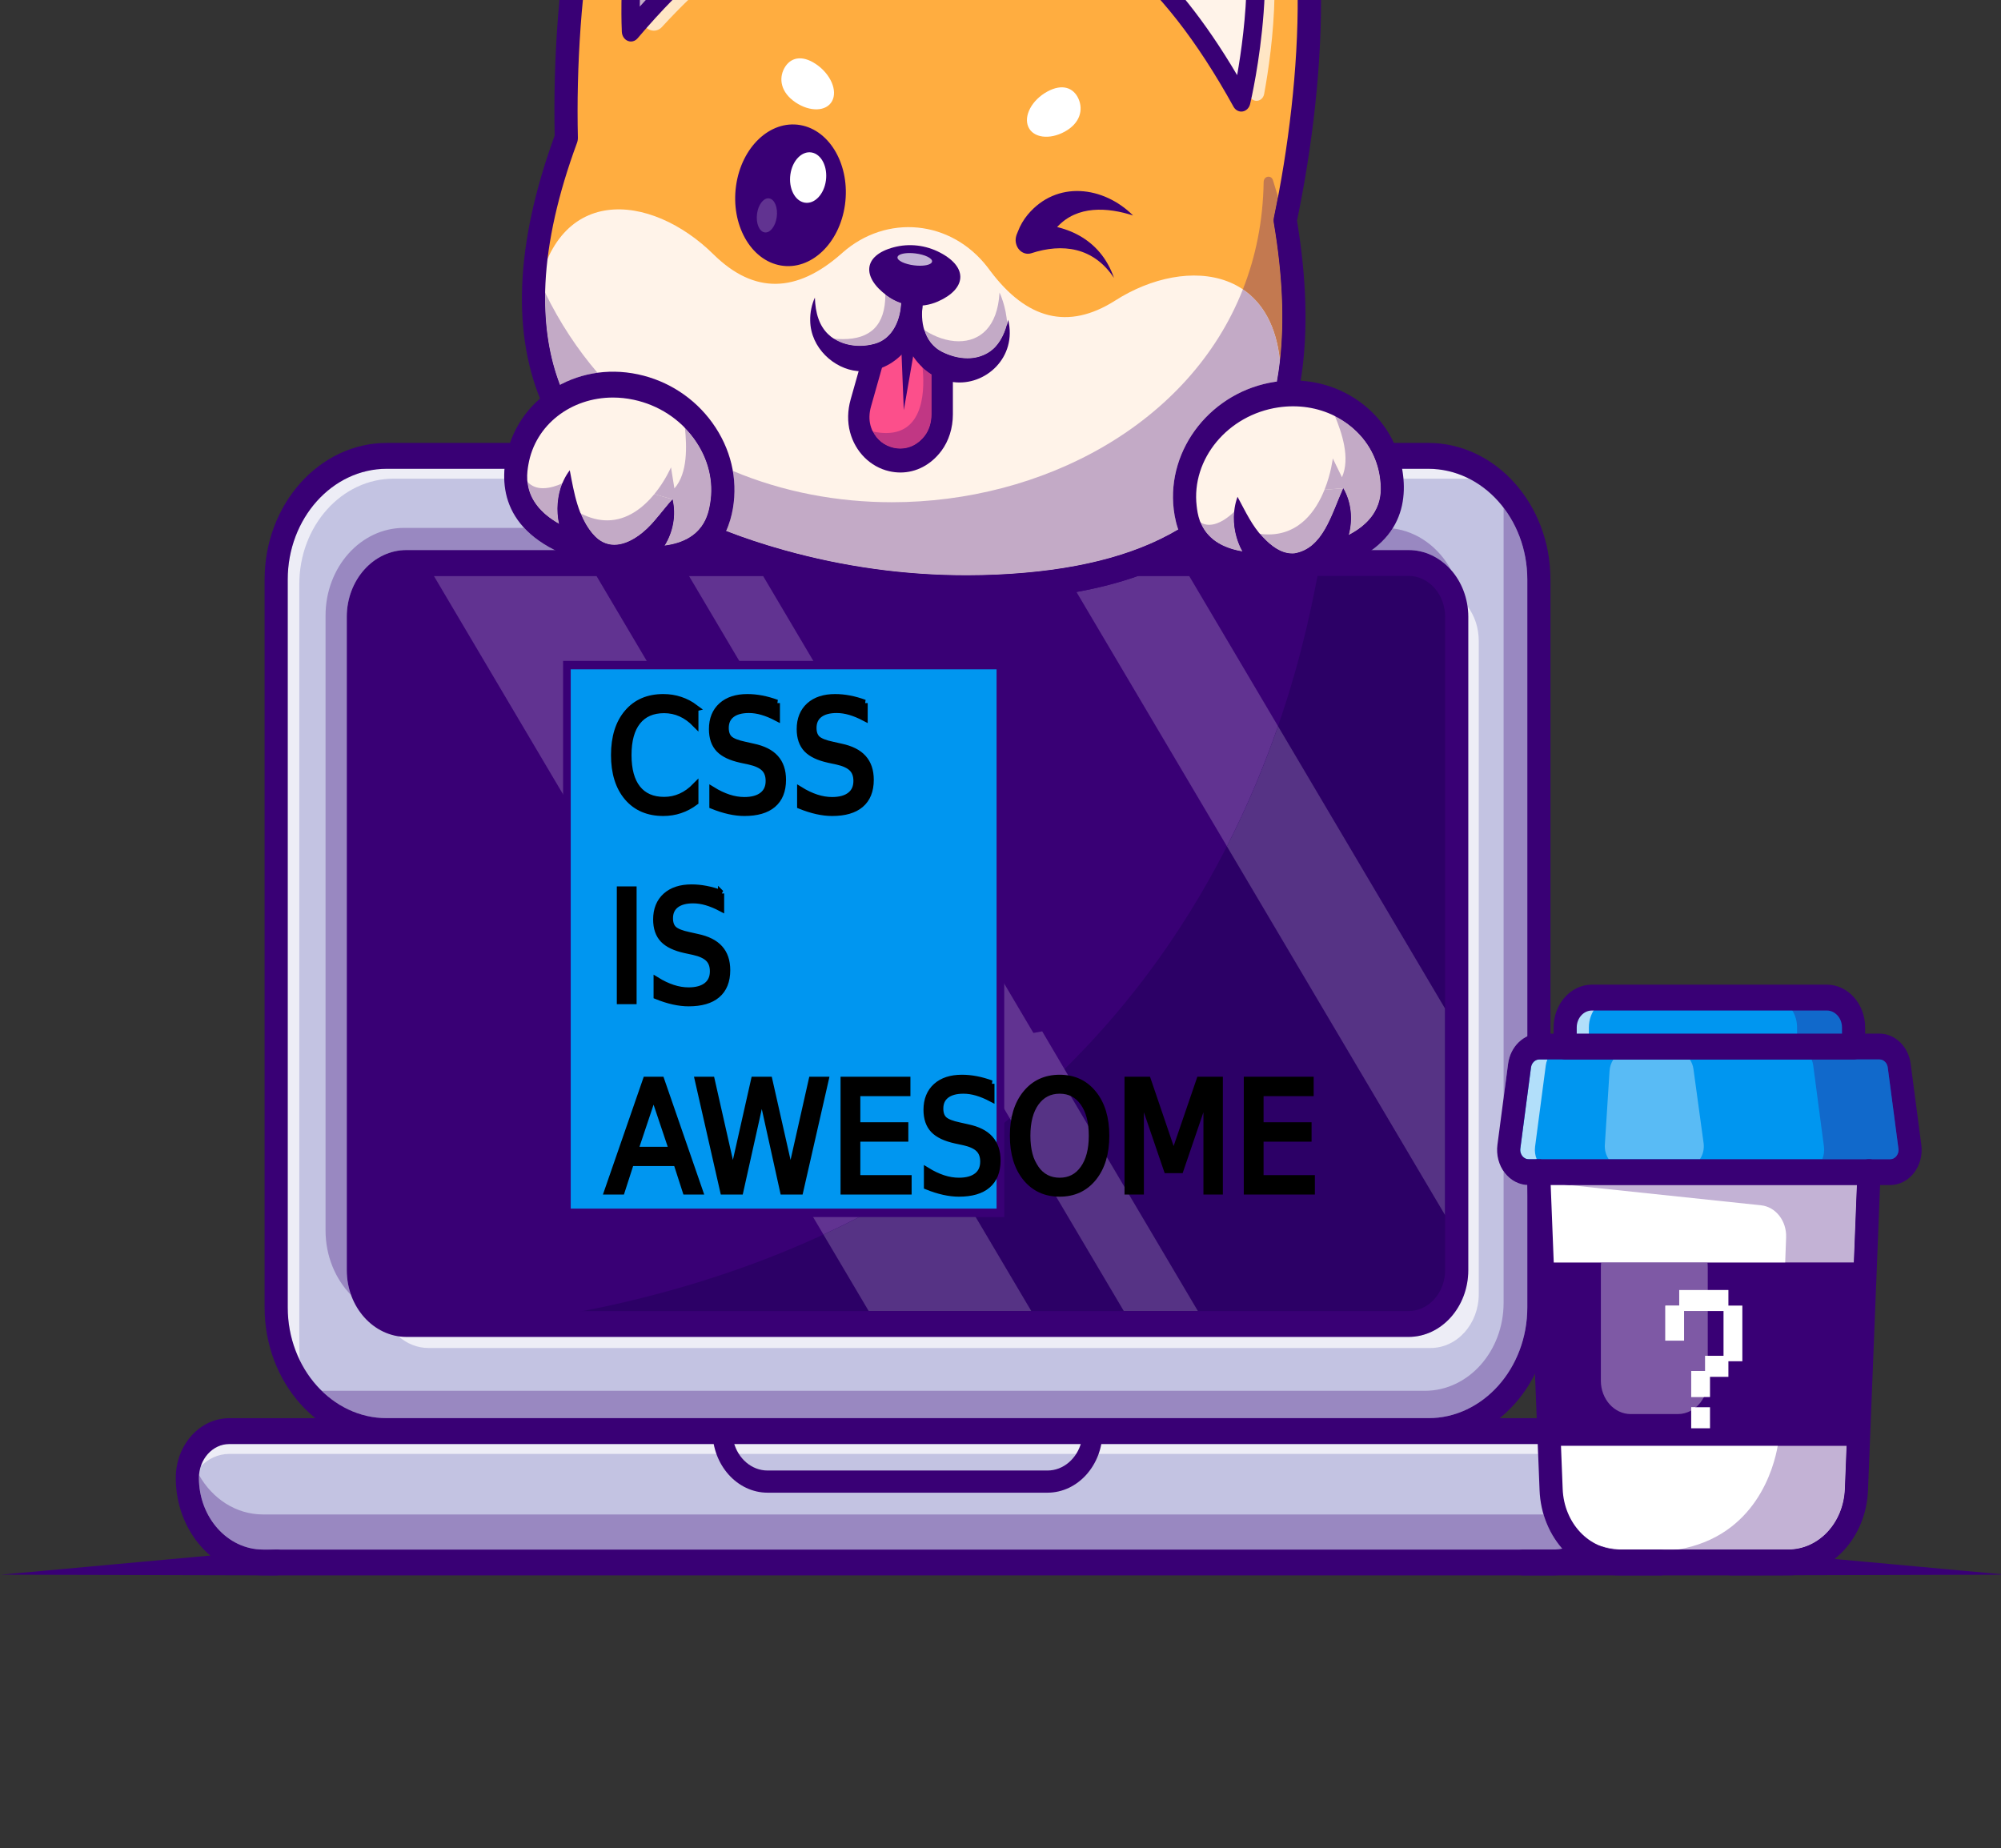 <?xml version="1.0" encoding="UTF-8" standalone="no"?>
<!-- Created with Inkscape (http://www.inkscape.org/) -->

<svg
   width="99.671mm"
   height="92.074mm"
   viewBox="0 0 99.671 92.074"
   version="1.1"
   id="svg5"
   xml:space="preserve"
   xmlns:inkscape="http://www.inkscape.org/namespaces/inkscape"
   xmlns:sodipodi="http://sodipodi.sourceforge.net/DTD/sodipodi-0.dtd"
   xmlns="http://www.w3.org/2000/svg"
   xmlns:svg="http://www.w3.org/2000/svg"><rect x="0" y="0" width="99.671" height="92.074" fill="#333333" stroke="none"/><sodipodi:namedview
     id="namedview7"
     pagecolor="#ffffff"
     bordercolor="#000000"
     borderopacity="0.25"
     inkscape:showpageshadow="2"
     inkscape:pageopacity="0.0"
     inkscape:pagecheckerboard="0"
     inkscape:deskcolor="#d1d1d1"
     inkscape:document-units="mm"
     showgrid="false" /><defs
     id="defs2"><rect
       x="232.669"
       y="371.286"
       width="62.923"
       height="45.159"
       id="rect1678" /></defs><g
     inkscape:label="Layer 1"
     inkscape:groupmode="layer"
     id="layer1"
     transform="translate(-131.507,-56.498)"><g
       id="g4681"
       transform="matrix(0.034,0,0,-0.038,117.782,1538.528)"><path
         d="M 2496.019,37124.753 H 970.397 c -89.543,0 -162.135,72.6 -162.135,162.141 v 954.187 c 0,89.55 72.593,162.141 162.135,162.141 h 1525.622 c 89.55,0 162.141,-72.591 162.141,-162.141 v -954.187 c 0,-89.541 -72.591,-162.141 -162.141,-162.141"
         style="fill:#c3c3e2;fill-opacity:1;fill-rule:nonzero;stroke:none;stroke-width:0.094"
         id="path2649" /><path
         d="M 2496.019,37141.703 H 970.397 c -36.512,0 -69.92,13.547 -95.461,35.888 H 2491.088 c 63.731,0 115.397,51.675 115.397,115.443 v 172.322 c 0.544,-0.703 1.106,-1.397 1.697,-2.072 8.353,-9.684 20.306,-15.422 33.028,-15.937 v -160.453 c 0,-80.053 -65.128,-145.191 -145.191,-145.191 m 110.466,419.878 v 773.616 c 21.647,-25.36 34.725,-58.238 34.725,-94.116 v -598.725 c -14.625,-6.075 -25.716,-19.519 -28.125,-35.906 l -6.6,-44.869"
         style="fill:#9988c1;fill-opacity:1;fill-rule:nonzero;stroke:none;stroke-width:0.094"
         id="path2651" /><path
         d="m 843.096,37217.134 c -11.397,20.719 -17.885,44.494 -17.885,69.76 v 954.187 c 0,80.063 65.133,145.191 145.186,145.191 h 172.397 c -0.384,-4.247 -0.544,-8.569 -0.422,-12.928 H 980.569 c -76.422,0 -138.408,-61.941 -138.408,-138.403 v -1001.616 c 0,-5.475 0.317,-10.884 0.935,-16.191 m 1712.848,1156.191 c -0.759,0 -1.528,0.02 -2.288,0.02 h -93.909 c -0.131,1.331 -0.281,2.653 -0.459,3.965 -0.394,3.019 -0.9,6 -1.5,8.963 h 38.231 c 21.356,0 41.644,-4.631 59.925,-12.947"
         style="fill:#ededf6;fill-opacity:1;fill-rule:nonzero;stroke:none;stroke-width:0.094"
         id="path2653" /><path
         d="m 970.397,38386.272 c -80.053,0 -145.186,-65.128 -145.186,-145.191 v -954.187 c 0,-80.053 65.133,-145.191 145.186,-145.191 h 1525.622 c 80.062,0 145.191,65.138 145.191,145.191 v 954.187 c 0,80.063 -65.128,145.191 -145.191,145.191 H 970.397 m 1525.622,-1278.46 H 970.397 c -98.746,0 -179.083,80.335 -179.083,179.082 v 954.187 c 0,98.747 80.337,179.091 179.083,179.091 h 1525.622 c 98.747,0 179.091,-80.344 179.091,-179.091 v -954.187 c 0,-98.747 -80.344,-179.082 -179.091,-179.082"
         style="fill:#390075;fill-opacity:1;fill-rule:nonzero;stroke:none;stroke-width:0.094"
         id="path2655" /><path
         d="M 2499.516,37233.719 H 1031.513 c -16.603,0 -31.847,5.718 -43.884,15.29 3.788,-0.506 7.65,-0.759 11.578,-0.759 H 2467.219 c 48.244,0 87.497,39.253 87.497,87.506 v 856.472 c 0,4.688 -0.366,9.291 -1.078,13.781 10.256,-12.234 16.434,-28.012 16.434,-45.262 v -856.472 c 0,-38.981 -31.622,-70.556 -70.556,-70.556"
         style="fill:#ededf6;fill-opacity:1;fill-rule:nonzero;stroke:none;stroke-width:0.094"
         id="path2657" /><path
         d="m 2537.775,38192.228 v -856.472 c 0,-38.99 -31.575,-70.565 -70.566,-70.565 H 999.206 c -38.981,0 -70.556,31.575 -70.556,70.565 v 856.472 c 0,38.981 31.575,70.556 70.556,70.556 H 2467.209 c 38.991,0 70.566,-31.575 70.566,-70.556"
         style="fill:#390075;fill-opacity:1;fill-rule:nonzero;stroke:none;stroke-width:0.094"
         id="path2659" /><path
         d="m 2537.775,38192.228 v -856.472 c 0,-38.99 -31.575,-70.565 -70.566,-70.565 h -1324.8 c 1099.284,130.753 1181.606,978.225 1196.138,997.593 h 128.662 c 38.991,0 70.566,-31.575 70.566,-70.556"
         style="fill:#2c0066;fill-opacity:1;fill-rule:nonzero;stroke:none;stroke-width:0.094"
         id="path2661" /><path
         d="m 1610.025,37382.453 -135.366,204.778 h 238.209 l 76.022,-115.003 c -54.066,-32.503 -113.513,-62.728 -178.866,-89.775"
         style="fill:#613391;fill-opacity:1;fill-rule:nonzero;stroke:none;stroke-width:0.094"
         id="path2671" /><path
         d="m 1914.553,37282.141 h -238.209 l -66.319,100.312 c 65.353,27.047 124.8,57.272 178.866,89.775 l 125.662,-190.087"
         style="fill:#563385;fill-opacity:1;fill-rule:nonzero;stroke:none;stroke-width:0.094"
         id="path2673" /><path
         d="m 1706.466,37596.916 h -82.688 c -3.056,3.037 -4.95,7.256 -4.95,11.915 0,4.65 1.837,8.813 4.894,11.86 0.01,0.02 0.019,0.03 0.028,0.04 h 66.975 l 15.741,-23.812 m -255.966,26.859 -411.225,622.059 h 238.209 l 406.837,-615.422 h -218.259 c -6.112,0 -11.634,-2.55 -15.562,-6.637"
         style="fill:#613391;fill-opacity:1;fill-rule:nonzero;stroke:none;stroke-width:0.094"
         id="path2675" /><path
         d="m 1883.034,37534.834 -34.641,52.397 h 100.884 c -20.934,-17.822 -42.966,-35.297 -66.244,-52.397"
         style="fill:#613391;fill-opacity:1;fill-rule:nonzero;stroke:none;stroke-width:0.094"
         id="path2681" /><path
         d="m 2158.622,37282.141 h -108.544 l -167.044,252.693 c 23.278,17.1 45.309,34.575 66.244,52.397 h 7.659 l 201.684,-305.09"
         style="fill:#563385;fill-opacity:1;fill-rule:nonzero;stroke:none;stroke-width:0.094"
         id="path2683" /><path
         d="m 1950.534,37596.916 h -108.544 l -15.741,23.812 h 108.544 l 15.741,-23.812 m -22.144,33.496 h -108.544 l -56.484,85.454 c 13.022,5.118 24.909,13.64 34.237,25.396 2.259,2.85 4.312,5.813 6.141,8.86 2.231,3.712 -0.394,8.4 -4.697,8.765 -7.791,0.675 -15.469,3.572 -22.041,8.775 -17.794,14.119 -20.812,40.004 -6.666,57.835 5.287,6.665 12.216,11.259 19.762,13.631 0.084,0.03 0.169,0.06 0.253,0.09 l 138.037,-208.81 m -253.716,219.6 -261.666,395.822 h 108.544 l 216.506,-327.506 c -3.281,-6.159 -5.016,-13.153 -4.838,-20.325 0.075,-3.075 2.438,-5.634 5.484,-6 1.603,-0.197 3.225,-0.291 4.856,-0.291 3.666,0 7.388,0.497 11.081,1.529 l 19.65,-29.729 c -12.759,7.388 -26.925,10.988 -41.025,10.988 -21.459,0 -42.741,-8.363 -58.594,-24.488"
         style="fill:#613391;fill-opacity:1;fill-rule:nonzero;stroke:none;stroke-width:0.094"
         id="path2685" /><path
         d="m 2201.138,37891.347 -220.425,333.422 c 32.597,5.278 62.728,12.29 90.431,21.065 h 74.634 l 130.2,-196.968 c -18.666,-48.141 -43.003,-101.654 -74.841,-157.519"
         style="fill:#613391;fill-opacity:1;fill-rule:nonzero;stroke:none;stroke-width:0.094"
         id="path2693" /><path
         d="m 2520.825,37407.784 -319.688,483.563 c 31.837,55.865 56.175,109.378 74.841,157.519 l 244.847,-370.379 v -270.703"
         style="fill:#563385;fill-opacity:1;fill-rule:nonzero;stroke:none;stroke-width:0.094"
         id="path2695" /><path
         d="m 918.047,37303.028 c -23.009,21.009 -37.435,51.244 -37.435,84.844 v 805.95 c 0,63.487 51.477,114.965 114.967,114.965 h 175.988 c 10.95,-10.556 25.547,-20.409 44.681,-29.053 H 999.206 c -48.253,0 -87.505,-39.262 -87.505,-87.506 v -856.472 c 0,-11.569 2.254,-22.612 6.346,-32.728 m 1611.694,950.353 c -15.891,16.247 -38.053,26.353 -62.522,26.353 h -53.653 c 13.322,8.644 23.184,18.263 30.337,28.388 36.413,-3.928 67.725,-24.881 85.838,-54.741"
         style="fill:#9988c1;fill-opacity:1;fill-rule:nonzero;stroke:none;stroke-width:0.094"
         id="path2697" /><path
         d="m 999.206,38245.834 c -29.559,0 -53.606,-24.047 -53.606,-53.606 v -856.472 c 0,-29.569 24.047,-53.615 53.606,-53.615 H 2467.219 c 29.559,0 53.606,24.046 53.606,53.615 v 856.472 c 0,29.559 -24.047,53.606 -53.606,53.606 H 999.206 M 2467.219,37248.25 H 999.206 c -48.253,0 -87.505,39.253 -87.505,87.506 v 856.472 c 0,48.244 39.252,87.506 87.505,87.506 H 2467.219 c 48.244,0 87.497,-39.262 87.497,-87.506 v -856.472 c 0,-48.253 -39.253,-87.506 -87.497,-87.506"
         style="fill:#390075;fill-opacity:1;fill-rule:nonzero;stroke:none;stroke-width:0.094"
         id="path2699" /><path
         d="m 1759.041,38337.034 c 0,-14.259 -11.569,-25.828 -25.828,-25.828 -14.269,0 -25.828,11.569 -25.828,25.828 0,14.269 11.559,25.828 25.828,25.828 14.259,0 25.828,-11.559 25.828,-25.828"
         style="fill:#390075;fill-opacity:1;fill-rule:nonzero;stroke:none;stroke-width:0.094"
         id="path2701" /><path
         d="M 2677.472,36952.544 H 788.952 c -61.199,0 -110.812,49.612 -110.812,110.812 0,33.91 27.49,61.397 61.402,61.397 H 2726.878 c 33.909,0 61.406,-27.487 61.406,-61.397 0,-61.2 -49.612,-110.812 -110.812,-110.812"
         style="fill:#c3c3e2;fill-opacity:1;fill-rule:nonzero;stroke:none;stroke-width:0.094"
         id="path2703" /><path
         d="M 2677.472,36969.494 H 788.951 c -51.754,0 -93.862,42.103 -93.862,93.862 0,1.285 0.054,2.56 0.162,3.816 19.605,-31.041 54.228,-51.666 93.688,-51.666 H 2665.003 c 5.644,-17.062 15.094,-32.334 27.337,-44.84 -4.847,-0.769 -9.816,-1.172 -14.869,-1.172"
         style="fill:#9988c1;fill-opacity:1;fill-rule:nonzero;stroke:none;stroke-width:0.094"
         id="path2705" /><path
         d="m 697.738,37078.478 c 6.201,17.091 22.6,29.334 41.805,29.334 H 2656.5 l 0.572,-12.937 H 739.545 c -16.136,0 -30.824,-6.225 -41.807,-16.397"
         style="fill:#ededf6;fill-opacity:1;fill-rule:nonzero;stroke:none;stroke-width:0.094"
         id="path2707" /><path
         d="m 739.543,37107.812 c -24.512,0 -44.453,-19.95 -44.453,-44.456 0,-51.759 42.108,-93.862 93.862,-93.862 H 2677.472 c 51.75,0 93.862,42.103 93.862,93.862 0,24.506 -19.941,44.456 -44.456,44.456 H 739.543 M 2677.472,36935.594 H 788.951 c -70.448,0 -127.759,57.318 -127.759,127.762 0,43.2 35.146,78.347 78.351,78.347 H 2726.878 c 43.2,0 78.347,-35.147 78.347,-78.347 0,-70.444 -57.309,-127.762 -127.753,-127.762"
         style="fill:#390075;fill-opacity:1;fill-rule:nonzero;stroke:none;stroke-width:0.094"
         id="path2709" /><path
         d="m 1478.634,37110.231 c 6.281,-21.431 26.128,-37.134 49.566,-37.134 h 410.016 c 23.438,0 43.284,15.703 49.575,37.134 z m 459.581,-66.187 H 1528.2 c -44.503,0 -80.709,36.206 -80.709,80.709 0,8.025 6.506,14.531 14.531,14.531 h 542.381 c 8.025,0 14.522,-6.506 14.522,-14.531 0,-44.503 -36.206,-80.709 -80.709,-80.709"
         style="fill:#390075;fill-opacity:1;fill-rule:nonzero;stroke:none;stroke-width:0.094"
         id="path2711" /><path
         d="m 808.935,36935.612 -404.228,0.91 402.882,32.962 c 23.285,1.069 24.722,-33.065 1.345,-33.872"
         style="fill:#390075;fill-opacity:1;fill-rule:nonzero;stroke:none;stroke-width:0.094"
         id="path2713" /><path
         d="m 2940.713,36969.484 402.881,-32.962 -404.222,-0.91 c -23.297,0.788 -22.022,34.922 1.341,33.872"
         style="fill:#390075;fill-opacity:1;fill-rule:nonzero;stroke:none;stroke-width:0.094"
         id="path2715" /><path
         d="m 2283.619,38466.578 c -47.147,-157.35 -197.259,-226.959 -418.312,-235.959 -106.772,-4.369 -213.722,6.618 -317.372,32.597 -223.622,56.025 -358.472,160.771 -362.747,337.04 -0.131,5.26 -0.169,10.556 -0.066,15.928 1.116,59.747 16.669,127.388 48.206,203.841 -4.781,185.334 27.253,435.187 140.053,531 16.753,14.194 39.684,18.3 60.169,10.359 97.725,-37.837 210.347,-218.822 210.347,-218.822 105.862,26.485 207.928,15.994 306.197,-31.453 0,0 147.056,154.313 250.434,171.497 21.675,3.61 43.294,-5.072 56.803,-22.378 90.975,-116.747 71.55,-367.894 29.194,-548.381 18.591,-98.419 16.809,-179.485 -2.906,-245.269"
         style="fill:#ffad40;fill-opacity:1;fill-rule:nonzero;stroke:none;stroke-width:0.094"
         id="path2717" /><path
         d="m 1936.528,39085.037 c -5.897,0 -11.841,1.135 -17.503,3.46 -54.328,22.275 -109.8,33.412 -166.416,33.412 -27.366,0 -54.994,-2.597 -82.894,-7.809 -2.831,-0.525 -5.672,-0.778 -8.484,-0.778 -14.897,0 -29.1,7.219 -37.697,19.809 -34.969,51.235 -118.65,164.372 -193.566,193.378 -6.947,2.691 -14.166,3.994 -21.328,3.994 -13.988,0 -27.769,-4.969 -38.841,-14.362 -11.241,-9.544 -21.684,-20.635 -31.359,-33.019 13.481,21.74 28.734,40.369 45.919,54.975 7.969,6.769 17.887,10.312 27.891,10.312 5.128,0 10.275,-0.937 15.197,-2.84 91.303,-35.325 200.963,-210.197 202.069,-211.96 3.141,-5.053 8.634,-7.997 14.4,-7.997 1.359,0 2.737,0.169 4.097,0.507 36.244,9.075 72.188,13.603 107.728,13.603 63.9,0 126.478,-14.653 186.975,-43.875 2.353,-1.135 4.875,-1.688 7.369,-1.688 4.537,0 9,1.819 12.272,5.26 1.434,1.5 144.262,150.422 240.938,166.462 2.297,0.385 4.594,0.563 6.872,0.563 13.012,0 25.528,-6.038 33.788,-16.641 13.866,-17.794 25.012,-39.122 33.788,-63.15 -6.956,14.1 -14.925,27.066 -23.991,38.7 -11.484,14.709 -28.828,23.184 -47.072,23.184 -3.225,0 -6.478,-0.262 -9.731,-0.806 -79.256,-13.172 -184.181,-106.94 -228.834,-149.99 -8.644,-8.335 -20.016,-12.704 -31.584,-12.704"
         style="fill:#ffe6c5;fill-opacity:1;fill-rule:nonzero;stroke:none;stroke-width:0.094"
         id="path2719" /><path
         d="m 2283.619,38466.578 c -47.147,-157.35 -197.259,-226.959 -418.312,-235.959 -106.772,-4.369 -213.722,6.618 -317.372,32.597 -223.622,56.025 -358.472,160.771 -362.747,337.04 1.903,1.463 3.009,2.203 3.009,2.203 24.281,160.463 169.678,145.707 261.122,64.566 59.719,-52.453 121.875,-49.828 186.15,0.525 0.731,0.553 1.416,1.106 2.147,1.706 64.603,51.3 159.234,43.556 213.028,-19.012 1.481,-1.716 2.916,-3.478 4.397,-5.25 52.697,-62.363 113.016,-77.569 182.156,-38.344 106.031,60.853 251.381,45.75 242.541,-116.306 0,0 1.913,-8.897 3.881,-23.766"
         style="fill:#fff3e9;fill-opacity:1;fill-rule:nonzero;stroke:none;stroke-width:0.094"
         id="path2721" /><path
         d="m 1622.672,38868.25 c -8.372,-13.791 -32.438,-14.466 -53.756,-1.519 -21.319,12.947 -24.637,30.769 -16.266,44.55 8.363,13.791 25.256,18.319 46.575,5.372 21.319,-12.947 31.819,-34.622 23.447,-48.403"
         style="fill:#ffffff;fill-opacity:1;fill-rule:nonzero;stroke:none;stroke-width:0.094"
         id="path2723" /><path
         d="m 1361.606,38960.547 c -8.522,0 -16.659,6.384 -17.269,16.059 9.75,9.853 19.566,19.369 29.447,28.538 0.01,0 0.028,0.03 0.037,0.04 0.019,0.02 0.038,0.03 0.047,0.05 3.928,3.638 7.875,7.228 11.822,10.763 v 0 c 48.975,43.781 99.684,78.815 152.616,102.665 -10.5,20.597 -20.625,38.335 -30.253,53.597 0.019,-0.02 0.037,-0.03 0.056,-0.05 v 0 0 c -1.8,2.85 -3.581,5.616 -5.344,8.297 13.406,-17.662 28.097,-40.303 43.744,-69.337 4.631,-8.579 1.303,-19.257 -7.425,-23.597 -57.591,-28.594 -112.566,-70.369 -165.562,-122.072 -3.506,-3.422 -7.753,-4.95 -11.916,-4.95"
         style="fill:#ffe6c5;fill-opacity:1;fill-rule:nonzero;stroke:none;stroke-width:0.094"
         id="path2725" /><path
         d="m 1910.175,38834.528 c 7.106,-14.475 31.022,-17.287 53.409,-6.291 22.387,10.997 27.281,28.454 20.166,42.929 -7.116,14.475 -23.531,20.493 -45.919,9.487 -22.387,-10.997 -34.772,-31.65 -27.656,-46.125"
         style="fill:#ffffff;fill-opacity:1;fill-rule:nonzero;stroke:none;stroke-width:0.094"
         id="path2727" /><path
         d="m 1538.306,39118.656 c -73.987,-33.337 -143.634,-88.537 -210.272,-158.897 0,0 -11.213,205.463 69.291,297.235 6.216,7.087 16.491,9.103 25.059,5.165 21.703,-9.975 64.078,-41.831 115.922,-143.503"
         style="fill:#fff3e9;fill-opacity:1;fill-rule:nonzero;stroke:none;stroke-width:0.094"
         id="path2729" /><path
         d="m 1328.034,38959.759 c 0,0 -11.231,205.453 69.272,297.235 0.647,0.731 1.341,1.406 2.062,2.034 -0.722,-0.628 -1.406,-1.303 -2.044,-2.034 -80.503,-91.772 -69.291,-297.235 -69.291,-297.235 v 0 0 m 174.731,220.744 c -0.056,0.08 -0.122,0.15 -0.178,0.225 -35.372,53.7 -63.741,73.866 -80.203,81.431 -2.906,1.341 -6.009,1.988 -9.084,1.988 -1.294,0 -2.578,-0.113 -3.844,-0.347 1.275,0.234 2.569,0.347 3.872,0.347 3.056,0 6.15,-0.638 9.047,-1.969 16.472,-7.584 44.925,-27.797 80.391,-81.675"
         style="fill:#c37950;fill-opacity:1;fill-rule:nonzero;stroke:none;stroke-width:0.094"
         id="path2731" /><path
         d="m 1373.784,39005.144 c 0.01,0 0.028,0.03 0.037,0.04 -0.01,0 -0.028,-0.03 -0.037,-0.04 m 0.084,0.08 c 3.938,3.647 7.875,7.238 11.822,10.763 v 0 c -3.947,-3.535 -7.894,-7.125 -11.822,-10.763 m 134.241,166.978 c -0.019,0.02 -0.038,0.03 -0.056,0.05 -1.837,2.916 -3.656,5.738 -5.466,8.475 0.056,-0.08 0.122,-0.15 0.178,-0.225 1.762,-2.681 3.544,-5.447 5.344,-8.297"
         style="fill:#c3a1ad;fill-opacity:1;fill-rule:nonzero;stroke:none;stroke-width:0.094"
         id="path2733" /><path
         d="m 1328.034,38959.759 c 0,0 -11.213,205.463 69.291,297.235 0.637,0.731 1.322,1.406 2.044,2.034 2.906,2.494 6.403,4.106 10.088,4.772 1.266,0.234 2.55,0.347 3.844,0.347 3.075,0 6.178,-0.647 9.084,-1.988 16.462,-7.565 44.831,-27.731 80.203,-81.431 1.809,-2.737 3.628,-5.559 5.466,-8.475 -29.316,25.978 -51.019,35.869 -64.528,39.544 -1.884,0.506 -3.797,0.759 -5.691,0.759 -7.256,0 -14.25,-3.619 -18.178,-10.012 -31.341,-50.635 -36.675,-124.341 -33.966,-186.553 -3.947,-3.525 -7.884,-7.116 -11.822,-10.763 -0.01,-0.02 -0.028,-0.03 -0.047,-0.05 -0.01,0 -0.028,-0.03 -0.037,-0.04 -15.422,-14.297 -30.656,-29.457 -45.75,-45.385 v 0"
         style="fill:#c3aac6;fill-opacity:1;fill-rule:nonzero;stroke:none;stroke-width:0.094"
         id="path2735" /><path
         d="m 2244.534,38868.625 c -3.572,0 -7.181,1.641 -9.497,5.184 -2.803,4.294 -5.625,8.532 -8.466,12.732 9.244,42.468 28.275,149.296 8.053,234.14 0.01,-0.02 0.019,-0.04 0.028,-0.06 v 0 0 c -3.862,16.191 -9.131,31.528 -16.172,45.497 0.066,0 0.141,0.03 0.206,0.05 1.622,0.375 3.253,0.553 4.875,0.553 7.566,0 14.794,-3.947 18.619,-10.706 46.65,-82.36 25.416,-220.444 13.519,-278.316 -1.191,-5.822 -6.141,-9.075 -11.166,-9.075"
         style="fill:#ffe6c5;fill-opacity:1;fill-rule:nonzero;stroke:none;stroke-width:0.094"
         id="path2737" /><path
         d="m 2048.616,39066.241 c 65.672,-47.682 122.644,-115.894 173.578,-198.329 0,0 52.753,198.9 -7.416,305.119 -4.641,8.203 -14.297,12.263 -23.484,10.153 -23.278,-5.353 -71.241,-27.928 -142.678,-116.943"
         style="fill:#fff3e9;fill-opacity:1;fill-rule:nonzero;stroke:none;stroke-width:0.094"
         id="path2739" /><path
         d="m 2048.616,39066.241 c 71.438,89.025 119.4,111.59 142.688,116.953 1.613,0.375 3.234,0.553 4.847,0.553 2.831,0 5.625,-0.553 8.203,-1.603 -2.578,1.04 -5.362,1.593 -8.194,1.593 -1.613,0 -3.253,-0.178 -4.866,-0.553 -23.278,-5.353 -71.241,-27.928 -142.678,-116.943 m 169.856,99.881 c -1.181,2.344 -2.409,4.65 -3.694,6.909 -0.497,0.881 -1.05,1.706 -1.659,2.494 0.609,-0.788 1.172,-1.622 1.669,-2.494 1.284,-2.269 2.513,-4.565 3.694,-6.909 0,0 -0.01,0 -0.01,0"
         style="fill:#c37950;fill-opacity:1;fill-rule:nonzero;stroke:none;stroke-width:0.094"
         id="path2741" /><path
         d="m 2234.653,39120.625 c -0.01,0.02 -0.019,0.04 -0.028,0.06 -3.853,16.144 -9.122,31.481 -16.153,45.441 0,0 0.01,0 0.01,0 7.041,-13.969 12.309,-29.306 16.172,-45.497"
         style="fill:#c3a1ad;fill-opacity:1;fill-rule:nonzero;stroke:none;stroke-width:0.094"
         id="path2743" /><path
         d="m 2099.456,39023.753 c -16.341,15.534 -33.263,29.738 -50.841,42.488 v 0 0 c 71.438,89.015 119.4,111.59 142.678,116.943 1.613,0.375 3.253,0.553 4.866,0.553 2.831,0 5.616,-0.553 8.194,-1.593 3.403,-1.397 6.45,-3.647 8.766,-6.619 0.609,-0.788 1.163,-1.613 1.659,-2.494 1.284,-2.259 2.513,-4.565 3.694,-6.909 7.031,-13.96 12.3,-29.297 16.153,-45.441 -1.641,2.26 -3.281,4.472 -5.025,6.61 -4.088,5.128 -10.266,7.893 -16.594,7.893 -2.766,0 -5.569,-0.525 -8.231,-1.622 -19.847,-8.053 -57.159,-32.962 -105.319,-109.809"
         style="fill:#c3aac6;fill-opacity:1;fill-rule:nonzero;stroke:none;stroke-width:0.094"
         id="path2745" /><path
         d="m 1413.291,39250.769 c -2.25,0 -4.425,-0.91 -5.906,-2.597 -57.553,-65.616 -65.831,-195.91 -66.422,-255.994 60.272,59.944 119.156,103.575 179.025,132.675 -47.419,89.147 -84.741,116.663 -103.191,125.147 -1.125,0.516 -2.325,0.769 -3.506,0.769 z m -85.256,-304.397 c -1.547,0 -3.103,0.272 -4.612,0.825 -5.016,1.837 -8.456,6.487 -8.747,11.831 -0.469,8.606 -10.556,212.006 72.581,306.788 10.031,11.418 26.766,14.915 40.725,8.503 27.394,-12.591 70.838,-48.76 122.241,-149.588 1.669,-3.262 1.922,-7.059 0.703,-10.519 -1.209,-3.45 -3.788,-6.253 -7.125,-7.762 -68.55,-30.881 -135.947,-81.881 -206.044,-155.897 -2.578,-2.719 -6.112,-4.181 -9.722,-4.181"
         style="fill:#390075;fill-opacity:1;fill-rule:nonzero;stroke:none;stroke-width:0.094"
         id="path2747" /><path
         d="m 1412.25,39348.409 c -10.003,0 -19.922,-3.543 -27.891,-10.312 -106.472,-90.46 -138.769,-335.391 -134.081,-517.65 0.066,-2.372 -0.366,-4.716 -1.275,-6.91 -55.397,-134.287 -61.65,-245.7 -18.581,-331.134 47.438,-94.078 152.644,-160.406 321.637,-202.762 102.159,-25.604 207.319,-36.404 312.544,-32.1 174.066,7.115 290.559,50.671 356.128,133.143 59.541,74.897 76.069,185.25 49.125,328.003 -0.441,2.325 -0.384,4.716 0.15,7.013 41.644,177.506 59.812,423.891 -26.053,534.103 -9.713,12.469 -25.294,18.628 -40.659,16.078 -96.675,-16.04 -239.503,-164.962 -240.938,-166.462 -5.072,-5.335 -13.012,-6.769 -19.641,-3.572 -94.134,45.469 -193.284,55.659 -294.703,30.272 -7.134,-1.772 -14.616,1.237 -18.497,7.49 -1.106,1.763 -110.766,176.635 -202.069,211.96 -4.922,1.903 -10.069,2.84 -15.197,2.84 m 407.334,-1135.687 c -92.925,0 -185.484,11.409 -275.766,34.04 -179.119,44.888 -291.525,116.982 -343.659,220.379 -47.344,93.89 -41.906,213.646 16.144,356.006 -4.594,198.215 31.341,443.269 146.109,540.778 21.534,18.291 51.141,23.372 77.259,13.256 89.081,-34.462 185.953,-175.453 212.006,-215.353 101.222,22.8 200.241,12.619 294.712,-30.262 33.619,33.768 157.134,152.118 251.353,167.756 27.637,4.584 55.594,-6.403 72.956,-28.688 92.55,-118.8 77.925,-366.047 33.122,-559.19 27.909,-151.182 8.887,-269.541 -56.55,-351.853 -72.066,-90.647 -196.791,-138.375 -381.291,-145.922 -15.469,-0.628 -30.938,-0.947 -46.397,-0.947"
         style="fill:#390075;fill-opacity:1;fill-rule:nonzero;stroke:none;stroke-width:0.094"
         id="path2749" /><path
         d="m 2067.806,39068.584 c 52.706,-40.659 101.494,-95.353 148.322,-166.293 11.644,58.95 30.019,188.203 -12.994,264.14 -1.688,2.991 -5.316,4.51 -8.841,3.713 -19.791,-4.557 -61.931,-23.916 -126.487,-101.56 z m 154.387,-214.05 c -4.584,0 -8.916,2.363 -11.381,6.347 -53.597,86.728 -109.219,150.356 -170.053,194.531 -2.962,2.147 -4.922,5.419 -5.4,9.047 -0.487,3.628 0.534,7.303 2.822,10.153 70.828,88.266 120.722,114.854 150.113,121.613 14.963,3.45 30.647,-3.384 38.128,-16.603 62.138,-109.697 10.922,-306.797 8.709,-315.141 -1.369,-5.165 -5.681,-9.019 -10.969,-9.806 -0.656,-0.09 -1.312,-0.141 -1.969,-0.141"
         style="fill:#390075;fill-opacity:1;fill-rule:nonzero;stroke:none;stroke-width:0.094"
         id="path2751" /><path
         d="m 1784.062,38515.459 v -57.825 c 0,-13.753 -4.406,-27.356 -13.275,-37.912 -32.4,-38.7 -93.703,-24.891 -106.828,18.984 -0.094,0.385 -0.197,0.722 -0.291,1.106 -2.953,10.707 -2.222,22.182 1.163,32.738 l 18.356,58.069 51.234,22.95 38.447,-31.041 8.766,-7.069 h 2.428"
         style="fill:#fc4f8b;fill-opacity:1;fill-rule:nonzero;stroke:none;stroke-width:0.094"
         id="path2753" /><path
         d="m 1702.997,38613.306 c -36.975,24.281 -34.931,52.603 9.919,63.3 22.762,5.428 46.903,2.944 68.091,-6.994 41.747,-19.584 37.987,-47.737 -3.15,-63.993 -24.6,-9.732 -52.744,-6.844 -74.859,7.687"
         style="fill:#390075;fill-opacity:1;fill-rule:nonzero;stroke:none;stroke-width:0.094"
         id="path2755" /><path
         d="m 1755.047,38599.056 c -2.812,-49.425 -45.309,-89.55 -95.25,-84.694 -34.144,2.879 -68.559,30.291 -69.15,66.01 -0.309,10.959 2.306,21.328 6.844,30.328 0.403,-10.116 1.894,-19.678 5.316,-27.966 12.572,-32.353 51.881,-40.406 82.134,-32.784 23.991,5.747 37.106,27.328 39.028,52.097 2.559,20.484 32.466,17.653 31.078,-2.991"
         style="fill:#390075;fill-opacity:1;fill-rule:nonzero;stroke:none;stroke-width:0.094"
         id="path2757" /><path
         d="m 1755.028,38598.484 c -3.038,-24.572 5.466,-48.112 27.656,-58.575 21.038,-9.731 47.231,-13.247 68.616,-1.659 15.984,8.503 25.125,25.256 29.363,43.369 13.481,-49.322 -33.403,-87.31 -80.588,-81.666 -49.894,5.4 -83.334,53.325 -76.05,102.291 2.934,20.7 33.094,17.062 31.003,-3.76"
         style="fill:#390075;fill-opacity:1;fill-rule:nonzero;stroke:none;stroke-width:0.094"
         id="path2759" /><path
         d="m 2278.884,38527.562 c -5.128,46.144 -25.622,76.575 -54.347,93.919 18.788,42.656 29.531,89.672 30.403,140.719 0.075,4.472 3.609,6.984 7.134,6.984 2.728,0 5.456,-1.509 6.572,-4.781 l 7.388,-21.731 c -1.941,-9.141 -3.956,-18.141 -6.028,-26.972 -0.534,-2.297 -0.591,-4.688 -0.15,-7.013 12.787,-67.79 15.787,-128.268 9.028,-181.125"
         style="fill:#c37950;fill-opacity:1;fill-rule:nonzero;stroke:none;stroke-width:0.094"
         id="path2761" /><path
         d="m 1819.575,38246.622 c -90.141,0 -179.934,11.072 -267.516,33.019 -30.234,7.575 -58.425,15.928 -84.609,25.059 4.931,9.6 8.072,19.725 9.975,29.681 3.131,16.388 3.047,32.925 -0.094,49.078 73.894,-27.778 153.694,-41.034 233.044,-41.034 219.806,0 436.134,101.775 514.163,279.056 28.725,-17.344 49.219,-47.775 54.347,-93.919 -1.181,-9.196 -2.653,-18.168 -4.425,-26.915 -0.787,-0.09 -1.575,-0.188 -2.353,-0.291 -92.662,-12.225 -159.45,-87.3 -148.894,-167.362 1.153,-8.747 3.234,-17.672 6.638,-26.344 -65.991,-35.072 -153.816,-54.553 -265.247,-59.109 -15.019,-0.61 -30.028,-0.919 -45.028,-0.919 m -595.612,249.656 c -15.45,36.038 -22.669,76.388 -21.666,120.834 21.553,-39.44 47.456,-74.381 76.725,-104.953 -19.631,-2.39 -38.241,-7.828 -55.059,-15.881"
         style="fill:#c3aac6;fill-opacity:1;fill-rule:nonzero;stroke:none;stroke-width:0.094"
         id="path2763" /><path
         d="m 1819.65,38229.691 c -91.547,0 -182.831,11.25 -271.716,33.525 -31.762,7.959 -61.734,16.903 -89.794,26.887 3.647,4.659 6.722,9.553 9.309,14.597 26.184,-9.131 54.375,-17.484 84.609,-25.059 87.581,-21.947 177.375,-33.019 267.516,-33.019 15,0 30.009,0.309 45.028,0.919 111.431,4.556 199.256,24.037 265.247,59.109 1.997,-5.1 4.444,-10.116 7.434,-14.963 -70.744,-37.35 -162.694,-56.615 -271.978,-61.068 -15.216,-0.619 -30.45,-0.928 -45.656,-0.928 m -610.631,258.468 c -14.709,33.657 -22.828,70.922 -23.831,112.097 -0.131,5.26 4.2,36.516 4.303,41.888 4.078,-8.541 8.353,-16.875 12.806,-25.032 -1.003,-44.446 6.216,-84.796 21.666,-120.834 -5.156,-2.466 -10.144,-5.184 -14.944,-8.119 m 1065.441,12.488 c 1.772,8.747 3.244,17.719 4.425,26.915 6.759,52.857 3.759,113.335 -9.028,181.125 -0.441,2.325 -0.384,4.716 0.15,7.013 2.072,8.831 4.088,17.831 6.028,26.972 l 10.491,-30.825 c 15.384,-81.45 16.819,-151.022 5.681,-209.869 -5.888,-0.178 -11.812,-0.619 -17.747,-1.331"
         style="fill:#390075;fill-opacity:1;fill-rule:nonzero;stroke:none;stroke-width:0.094"
         id="path2765" /><path
         d="m 1663.2,38547.287 c -13.387,0 -26.916,2.982 -38.109,9.563 4.678,-0.403 9.159,-0.609 13.444,-0.609 39.694,0 62.259,17.634 62.212,58.584 0.731,-0.506 1.481,-1.013 2.25,-1.519 6.609,-4.34 13.762,-7.65 21.188,-9.881 -0.084,-0.45 -0.159,-0.909 -0.216,-1.378 -0.01,-0.169 -0.028,-0.338 -0.038,-0.516 -0.225,-1.584 -0.412,-3.178 -0.553,-4.762 -3.263,-22.51 -16.172,-41.485 -38.438,-46.819 -6.919,-1.744 -14.306,-2.672 -21.741,-2.663"
         style="fill:#c3aac6;fill-opacity:1;fill-rule:nonzero;stroke:none;stroke-width:0.094"
         id="path2767" /><path
         d="m 1724.184,38603.425 c -7.425,2.231 -14.578,5.541 -21.188,9.881 -0.769,0.506 -1.519,1.013 -2.25,1.519 -0.01,2.719 -0.113,5.541 -0.319,8.475 l 25.997,-14.109 c -1.031,-1.622 -1.8,-3.544 -2.241,-5.766"
         style="fill:#390075;fill-opacity:1;fill-rule:nonzero;stroke:none;stroke-width:0.094"
         id="path2769" /><path
         d="m 1664.494,38534.622 c -24.525,0 -38.194,6.337 -40.097,7.584 l -18.375,17.185 c 6.666,-1.172 13.031,-2.025 19.069,-2.541 11.194,-6.581 24.722,-9.563 38.109,-9.563 7.434,0 14.822,0.919 21.741,2.663 22.266,5.334 35.175,24.309 38.438,46.819 -1.2,-13.725 0.741,-27.225 5.287,-39.619 -4.969,-8.269 -13.369,-15.178 -27.197,-18.234 -1.528,-0.347 -3.038,-0.657 -4.519,-0.957 -1.856,3.478 -5.016,6.263 -9.075,7.547 -1.556,0.488 -3.141,0.722 -4.697,0.722 -6.628,0 -12.787,-4.247 -14.897,-10.903 l -0.206,-0.666 c -1.219,-0.03 -2.409,-0.04 -3.581,-0.04 m 59.438,66.909 c 0.01,0.178 0.028,0.347 0.038,0.516 0.056,0.469 0.131,0.928 0.216,1.378 0.441,2.222 1.209,4.144 2.241,5.766 l 0.047,-0.02 c -1.2,-1.903 -2.053,-4.21 -2.447,-6.928 -0.028,-0.244 -0.066,-0.469 -0.094,-0.713"
         style="fill:#390075;fill-opacity:1;fill-rule:nonzero;stroke:none;stroke-width:0.094"
         id="path2771" /><path
         d="m 1728.666,38557.15 c -4.547,12.394 -6.487,25.894 -5.287,39.619 0.141,1.584 0.328,3.178 0.553,4.762 0.028,0.244 0.066,0.469 0.094,0.713 0.394,2.718 1.247,5.025 2.447,6.928 l 5.812,-3.16 c 0,0 8.569,-28.546 -3.619,-48.862"
         style="fill:#390075;fill-opacity:1;fill-rule:nonzero;stroke:none;stroke-width:0.094"
         id="path2773" /><path
         d="m 1821.075,38530.975 c -13.247,0 -26.625,3.497 -38.391,8.934 -12.619,5.953 -20.812,16.125 -24.975,28.322 15.938,-9.384 33.844,-14.822 50.531,-14.822 30.553,0 57,18.235 59.737,63.891 0,0 9.966,-18.403 11.175,-41.381 -4.734,-15.863 -13.566,-30.066 -27.853,-37.669 -9.431,-5.109 -19.781,-7.275 -30.225,-7.275"
         style="fill:#c3aac6;fill-opacity:1;fill-rule:nonzero;stroke:none;stroke-width:0.094"
         id="path2775" /><path
         d="m 1799.672,38511.916 v 3.525 c 0,8.615 -6.994,15.609 -15.609,15.609 -4.753,0 -9.009,-2.119 -11.869,-5.466 -21.553,13.847 -29.812,29.991 -32.784,43.238 v 0.05 c 1.303,3.3 2.278,6.731 2.756,10.322 4.866,-4.079 10.088,-7.754 15.544,-10.96 4.162,-12.197 12.356,-22.369 24.975,-28.322 11.766,-5.437 25.144,-8.934 38.391,-8.934 10.444,0 20.794,2.166 30.225,7.275 14.287,7.603 23.119,21.806 27.853,37.669 0.469,-9.019 -0.403,-18.75 -3.759,-28.35 -10.688,-30.544 -64.725,-35.053 -75.722,-35.653"
         style="fill:#390075;fill-opacity:1;fill-rule:nonzero;stroke:none;stroke-width:0.094"
         id="path2777" /><path
         d="m 1722.806,38381.387 c -5.438,0 -10.95,0.563 -16.481,1.697 -27.609,5.7 -49.575,25.294 -57.3,51.16 -4.041,13.509 -3.731,28.387 0.9,43.031 l 18.356,58.05 c 2.606,8.222 11.381,12.769 19.594,10.181 8.222,-2.606 12.778,-11.372 10.181,-19.594 l -18.356,-58.059 c -2.737,-8.644 -3,-17.175 -0.759,-24.666 4.5,-15.065 17.1,-26.1 33.694,-29.521 17.475,-3.61 34.753,2.409 46.2,16.078 6.197,7.397 9.609,17.306 9.609,27.909 v 57.788 c 0,8.615 6.994,15.609 15.619,15.609 8.616,0 15.609,-6.994 15.609,-15.609 v -57.788 c 0,-17.916 -6,-34.95 -16.903,-47.962 -15.328,-18.3 -36.956,-28.304 -59.962,-28.304"
         style="fill:#390075;fill-opacity:1;fill-rule:nonzero;stroke:none;stroke-width:0.094"
         id="path2779" /><path
         d="m 1747.294,38563.675 -19.528,-100.491 -4.622,102.263 c 0.047,18.037 26.728,16.087 24.15,-1.772"
         style="fill:#390075;fill-opacity:1;fill-rule:nonzero;stroke:none;stroke-width:0.094"
         id="path2781" /><path
         d="m 1722.6,38412.644 c -3.291,0 -6.628,0.337 -9.966,1.022 -13.472,2.784 -24.3,10.575 -30.319,21.459 7.181,-1.369 13.678,-1.997 19.566,-1.997 57.375,0 56.353,60.234 53.297,86.006 4.106,-3.44 8.541,-6.515 13.266,-9.15 v -52.331 c 0,-10.603 -3.413,-20.512 -9.609,-27.909 -9.262,-11.053 -22.331,-17.1 -36.234,-17.1"
         style="fill:#c13784;fill-opacity:1;fill-rule:nonzero;stroke:none;stroke-width:0.094"
         id="path2783" /><path
         d="m 1768.444,38509.984 c -4.725,2.635 -9.159,5.71 -13.266,9.15 -0.834,7.022 -1.819,11.485 -1.819,11.485 l 17.297,-7.172 c -1.406,-2.344 -2.212,-5.081 -2.212,-8.006 v -5.457"
         style="fill:#390075;fill-opacity:1;fill-rule:nonzero;stroke:none;stroke-width:0.094"
         id="path2785" /><path
         d="m 1722.544,38397.053 c -25.762,0 -50.756,15.469 -58.584,41.653 -0.094,0.385 -0.197,0.722 -0.291,1.106 1.256,-0.29 2.522,-0.675 3.825,-1.059 5.241,-1.537 10.172,-2.737 14.822,-3.628 6.019,-10.884 16.847,-18.675 30.319,-21.459 3.337,-0.685 6.675,-1.022 9.966,-1.022 13.903,0 26.972,6.047 36.234,17.1 6.197,7.397 9.609,17.306 9.609,27.909 v 52.331 5.457 c 0,2.925 0.806,5.662 2.212,8.006 l 2.212,-0.919 8.766,-7.069 h 2.428 v -57.825 c 0,-13.753 -4.406,-27.356 -13.275,-37.912 -13.059,-15.61 -30.834,-22.669 -48.244,-22.669"
         style="fill:#390075;fill-opacity:1;fill-rule:nonzero;stroke:none;stroke-width:0.094"
         id="path2787" /><path
         d="m 2063.634,38718.344 c -37.247,10.687 -81.722,13.509 -111.066,-15.028 -8.044,-7.135 -15.272,-15.291 -22.378,-23.354 -0.412,-0.384 -0.975,-1.153 -1.097,-0.984 l -19.481,28.238 c 53.156,0.768 105.647,-18.019 126.113,-70.819 -29.981,40.453 -75.609,45.834 -121.444,32.362 -9.6,-2.578 -19.472,3.122 -22.05,12.732 -1.622,5.559 0.103,10.79 2.587,15.543 3.441,8.307 8.531,15.91 14.597,22.463 42.216,45.112 110.859,37.453 154.219,-1.153"
         style="fill:#390075;fill-opacity:1;fill-rule:nonzero;stroke:none;stroke-width:0.094"
         id="path2789" /><path
         d="m 2442.488,38375.097 c 9.347,-70.885 -55.462,-101.756 -138.994,-112.772 -83.541,-11.016 -154.134,2.006 -163.481,72.891 -0.553,4.237 -0.881,8.39 -0.928,12.581 -1.209,66.028 56.644,125.409 135.234,135.769 26.887,3.553 52.856,0.928 76.125,-6.629 48.984,-15.928 85.706,-53.775 92.044,-101.84"
         style="fill:#fff3e9;fill-opacity:1;fill-rule:nonzero;stroke:none;stroke-width:0.094"
         id="path2791" /><path
         d="m 2298.066,38468.172 c -7.116,0 -14.306,-0.478 -21.534,-1.425 -74.119,-9.778 -127.828,-67.791 -119.709,-129.319 2.475,-18.806 10.012,-76.05 144.45,-58.294 134.428,17.728 126.881,74.944 124.406,93.75 -3.862,29.278 -21.141,55.172 -48.647,72.919 -22.762,14.672 -50.212,22.369 -78.966,22.369 m -42.591,-226.21 c -97.978,0 -126.544,47.682 -132.262,91.032 -10.556,80.062 56.231,155.137 148.894,167.362 44.372,5.841 88.162,-3.412 123.3,-26.072 36.009,-23.222 58.697,-57.656 63.881,-96.975 6.591,-50.006 -14.7,-113.475 -153.581,-131.784 -18.488,-2.438 -35.184,-3.563 -50.231,-3.563"
         style="fill:#390075;fill-opacity:1;fill-rule:nonzero;stroke:none;stroke-width:0.094"
         id="path2793" /><path
         d="m 2216.672,38349.578 c 9.328,-129.066 164.241,-117.881 154.922,11.184 l -154.922,-11.184"
         style="fill:#fff3e9;fill-opacity:1;fill-rule:nonzero;stroke:none;stroke-width:0.094"
         id="path2795" /><path
         d="m 2216.672,38349.578 c 11.812,-19.659 21.45,-38.269 37.003,-52.856 12.787,-12.188 27.984,-22.697 46.228,-21.422 42.394,6.337 54.356,51.009 71.691,85.462 14.869,-22.856 14.766,-52.275 1.716,-76.434 -20.709,-39.15 -73.65,-52.5 -113.4,-36.403 -39.469,14.55 -58.734,63.703 -43.237,101.653"
         style="fill:#390075;fill-opacity:1;fill-rule:nonzero;stroke:none;stroke-width:0.094"
         id="path2797" /><path
         d="m 2223.909,38277.859 c -38.728,5.841 -54.591,22.8 -61.491,37.988 4.116,-2.128 8.381,-3.019 12.637,-3.019 14.428,0 28.725,10.219 36.703,17.072 -1.931,-17.981 2.55,-36.675 12.15,-52.041"
         style="fill:#c3aac6;fill-opacity:1;fill-rule:nonzero;stroke:none;stroke-width:0.094"
         id="path2799" /><path
         d="m 2240.138,38259.297 c -53.587,3.122 -93.272,23.99 -100.125,75.919 -0.553,4.237 -0.881,8.39 -0.928,12.581 1.406,-2.166 2.756,-4.791 4.059,-7.913 5.428,-12.947 12.122,-20.353 19.275,-24.037 6.9,-15.188 22.762,-32.147 61.491,-37.988 4.388,-7.012 9.834,-13.322 16.228,-18.562"
         style="fill:#390075;fill-opacity:1;fill-rule:nonzero;stroke:none;stroke-width:0.094"
         id="path2801" /><path
         d="m 2379.6,38299.45 c 6.197,20.606 3.872,43.05 -8.006,61.312 v 0 l -27.506,-1.987 c 9.731,21.666 12.159,41.044 12.159,41.044 l 13.434,-24.638 c 12.562,25.36 -0.403,58.594 -10.303,80.194 6.131,-2.756 12.037,-5.953 17.653,-9.572 27.506,-17.747 44.784,-43.641 48.647,-72.919 1.837,-13.94 6.459,-49.012 -46.078,-73.434"
         style="fill:#c3aac6;fill-opacity:1;fill-rule:nonzero;stroke:none;stroke-width:0.094"
         id="path2803" /><path
         d="m 2368.847,38276.969 c 1.613,2.343 3.112,4.8 4.463,7.359 2.625,4.856 4.725,9.928 6.291,15.122 52.538,24.422 47.916,59.494 46.078,73.434 -3.862,29.278 -21.141,55.172 -48.647,72.919 -5.616,3.619 -11.522,6.816 -17.653,9.572 -5.175,11.297 -9.516,19.406 -8.934,21.562 48.984,-15.928 85.706,-53.775 92.044,-101.84 6.694,-50.756 -24.647,-81 -73.641,-98.128"
         style="fill:#390075;fill-opacity:1;fill-rule:nonzero;stroke:none;stroke-width:0.094"
         id="path2805" /><path
         d="m 2296.884,38275.197 c -16.903,0 -31.134,10.022 -43.209,21.525 -1.453,1.369 -2.859,2.765 -4.209,4.2 4.312,-0.497 8.456,-0.731 12.431,-0.731 45.769,0 69.844,31.125 82.191,58.584 l 27.506,1.987 v 0 0 c -17.334,-34.453 -29.297,-79.125 -71.691,-85.462 -1.012,-0.07 -2.016,-0.103 -3.019,-0.103"
         style="fill:#c3aac6;fill-opacity:1;fill-rule:nonzero;stroke:none;stroke-width:0.094"
         id="path2807" /><path
         d="m 2255.128,38258.875 c -5.109,0 -10.106,0.131 -14.991,0.422 -6.394,5.24 -11.841,11.55 -16.228,18.562 -9.6,15.366 -14.081,34.06 -12.15,52.041 4.022,3.45 6.431,6.056 6.431,6.056 l 9.3,-30.609 c 7.772,-2.194 15.094,-3.638 21.975,-4.425 1.35,-1.435 2.756,-2.831 4.209,-4.2 12.075,-11.503 26.306,-21.525 43.209,-21.525 1.003,0 2.006,0.04 3.019,0.103 42.394,6.337 54.356,51.009 71.691,85.462 v 0 c 11.878,-18.262 14.203,-40.706 8.006,-61.312 -1.566,-5.194 -3.666,-10.266 -6.291,-15.122 -1.35,-2.559 -2.85,-5.016 -4.463,-7.359 -19.434,-6.788 -41.634,-11.513 -65.353,-14.644 -16.772,-2.213 -33.038,-3.45 -48.366,-3.45"
         style="fill:#390075;fill-opacity:1;fill-rule:nonzero;stroke:none;stroke-width:0.094"
         id="path2809" /><path
         d="m 1460.775,38337.569 c -13.416,-70.228 -84.647,-79.153 -167.4,-63.338 -82.763,15.816 -145.678,50.372 -132.262,120.6 0.797,4.2 1.8,8.241 3.075,12.235 19.613,63.056 93.206,101.231 171.066,86.353 26.644,-5.091 50.475,-15.741 70.181,-30.235 41.494,-30.525 64.444,-78 55.341,-125.615"
         style="fill:#fff3e9;fill-opacity:1;fill-rule:nonzero;stroke:none;stroke-width:0.094"
         id="path2811" /><path
         d="m 1301.644,38479.656 c -61.256,0 -113.859,-35.578 -123.881,-88.003 -3.562,-18.637 -14.391,-75.319 118.791,-100.772 133.2,-25.462 144.019,31.238 147.572,49.866 5.55,29.006 -2.709,59.025 -23.241,84.515 -21.197,26.316 -52.734,44.597 -88.819,51.488 -10.266,1.969 -20.466,2.906 -30.422,2.906 m 54.413,-229.003 c -18.994,0 -40.809,2.138 -65.869,6.928 -137.597,26.297 -155.194,90.881 -145.725,140.428 15.159,79.322 102.169,129.572 193.969,112.041 43.969,-8.4 82.622,-30.956 108.844,-63.516 26.887,-33.375 37.594,-73.209 30.15,-112.153 -7.744,-40.528 -36.028,-83.728 -121.369,-83.728"
         style="fill:#390075;fill-opacity:1;fill-rule:nonzero;stroke:none;stroke-width:0.094"
         id="path2813" /><path
         d="m 1238.4,38384.35 c -31.744,-125.447 118.828,-163.547 150.572,-38.091 L 1238.4,38384.35"
         style="fill:#fff3e9;fill-opacity:1;fill-rule:nonzero;stroke:none;stroke-width:0.094"
         id="path2815" /><path
         d="m 1238.4,38384.359 c 6.553,-31.031 12.15,-60.562 33.516,-83.381 28.997,-30.872 69.45,-6.516 92.897,19.472 7.388,7.622 14.662,16.303 24.159,25.809 6.928,-26.381 -2.419,-54.272 -22.406,-73.106 -31.969,-30.647 -86.419,-26.672 -119.091,1.116 -32.897,26.222 -35.728,78.937 -9.075,110.09"
         style="fill:#390075;fill-opacity:1;fill-rule:nonzero;stroke:none;stroke-width:0.094"
         id="path2817" /><path
         d="m 1377.281,38285.528 c 12.366,17.606 17.222,39.656 11.691,60.731 v 0 0 l -26.738,6.76 c 16.059,17.503 24.459,35.137 24.459,35.137 l 4.997,-27.619 c 19.913,20.119 18.056,55.754 15.45,79.369 4.95,-4.547 9.544,-9.431 13.744,-14.644 20.531,-25.49 28.791,-55.509 23.241,-84.515 -2.634,-13.819 -9.272,-48.572 -66.844,-55.219"
         style="fill:#c3aac6;fill-opacity:1;fill-rule:nonzero;stroke:none;stroke-width:0.094"
         id="path2819" /><path
         d="m 1360.013,38267.575 c 2.269,1.716 4.463,3.572 6.553,5.578 4.022,3.788 7.603,7.941 10.716,12.375 57.572,6.647 64.209,41.4 66.844,55.219 5.55,29.006 -2.709,59.025 -23.241,84.515 -4.2,5.213 -8.794,10.097 -13.744,14.644 -1.369,12.347 -2.934,21.413 -1.706,23.278 41.494,-30.525 64.444,-78 55.341,-125.615 -9.609,-50.288 -48.862,-69.141 -100.763,-69.994"
         style="fill:#390075;fill-opacity:1;fill-rule:nonzero;stroke:none;stroke-width:0.094"
         id="path2821" /><path
         d="m 1303.688,38286.531 c -11.166,0 -22.106,4.153 -31.772,14.447 -7.659,8.166 -13.284,17.203 -17.663,26.859 14.006,-6.487 26.991,-9.187 38.916,-9.187 29.981,0 53.241,17.119 69.066,34.369 l 26.738,-6.76 v 0 c -9.497,-9.506 -16.772,-18.187 -24.159,-25.809 -15.628,-17.325 -38.812,-33.919 -61.125,-33.919"
         style="fill:#c3aac6;fill-opacity:1;fill-rule:nonzero;stroke:none;stroke-width:0.094"
         id="path2823" /><path
         d="m 1222.716,38314.019 c -34.913,17.709 -44.653,38.803 -46.434,55.378 6.272,-6.403 14.531,-8.597 22.875,-8.597 10.594,0 21.347,3.525 28.387,6.422 -7.481,-16.463 -9.113,-35.606 -4.828,-53.203"
         style="fill:#c3aac6;fill-opacity:1;fill-rule:nonzero;stroke:none;stroke-width:0.094"
         id="path2825" /><path
         d="m 1232.278,38291.275 c -49.875,19.819 -80.991,52.116 -71.166,103.556 0.797,4.2 1.8,8.241 3.075,12.235 0.647,-2.494 1.106,-5.41 1.369,-8.794 1.078,-13.988 5.109,-23.128 10.725,-28.875 1.781,-16.575 11.522,-37.669 46.434,-55.378 1.95,-8.044 5.138,-15.75 9.562,-22.744"
         style="fill:#390075;fill-opacity:1;fill-rule:nonzero;stroke:none;stroke-width:0.094"
         id="path2827" /><path
         d="m 1356.309,38267.547 c -19.575,0 -40.837,2.456 -62.934,6.684 -22.153,4.228 -42.872,9.806 -61.097,17.044 -4.425,6.994 -7.612,14.7 -9.562,22.744 -4.284,17.597 -2.653,36.74 4.828,53.203 4.903,2.015 8.016,3.731 8.016,3.731 l -0.806,-31.987 c 6.703,-4.538 13.209,-8.213 19.5,-11.129 4.378,-9.656 10.003,-18.693 17.663,-26.859 9.666,-10.294 20.606,-14.447 31.772,-14.447 22.312,0 45.497,16.594 61.125,33.919 7.388,7.622 14.662,16.303 24.159,25.809 v 0 c 5.531,-21.075 0.675,-43.125 -11.691,-60.731 -3.112,-4.434 -6.694,-8.587 -10.716,-12.375 -2.091,-2.006 -4.284,-3.862 -6.553,-5.578 -1.228,-0.02 -2.456,-0.03 -3.703,-0.03"
         style="fill:#390075;fill-opacity:1;fill-rule:nonzero;stroke:none;stroke-width:0.094"
         id="path2829" /><path
         d="m 3141.816,37464.278 -5.231,-118.547 -10.65,-240.197 -2.522,-57.487 c -2.372,-53.41 -46.341,-95.494 -99.806,-95.494 h -247.697 c -29.062,0 -55.303,12.441 -73.566,32.344 -15.394,16.762 -25.134,38.747 -26.241,63.15 l -2.522,57.487 -10.603,240.197 -5.231,118.547 h 484.069"
         style="fill:#ffffff;fill-opacity:1;fill-rule:nonzero;stroke:none;stroke-width:0.094"
         id="path2831" /><path
         d="m 3172.8,37464.259 h -529.725 c -17.794,0 -31.444,15.797 -28.856,33.413 l 15.637,106.312 c 2.1,14.316 14.381,24.928 28.856,24.928 h 498.45 c 14.475,0 26.756,-10.612 28.856,-24.928 l 15.637,-106.312 c 2.587,-17.616 -11.062,-33.413 -28.856,-33.413"
         style="fill:#0096f0;fill-opacity:1;fill-rule:nonzero;stroke:none;stroke-width:0.094"
         id="path2833" /><path
         d="m 2894.053,37481.209 h -133.594 c -3.975,5.222 -6.159,11.878 -5.653,18.994 l 6.9,96.788 c 0.394,5.625 2.438,10.762 5.616,14.971 h 111.947 c 2.747,-3.628 4.65,-7.95 5.372,-12.712 l 14.812,-96.797 c 1.209,-7.903 -0.984,-15.441 -5.4,-21.244"
         style="fill:#59bbf5;fill-opacity:1;fill-rule:nonzero;stroke:none;stroke-width:0.094"
         id="path2835" /><path
         d="m 3172.8,37481.209 h -30.178 c -0.019,0 -0.037,0 -0.056,0 -0.263,0.01 -0.516,0.02 -0.769,0.02 -0.272,0 -0.553,0 -0.825,-0.02 h -67.594 c 2.297,4.941 3.244,10.613 2.391,16.482 l -15.647,106.293 c -0.422,2.822 -1.228,5.494 -2.372,7.978 h 99.412 c 6.019,0 11.213,-4.49 12.084,-10.434 l 15.637,-106.331 c 0.713,-4.81 -1.472,-8.175 -2.841,-9.76 -1.359,-1.575 -4.378,-4.228 -9.244,-4.228"
         style="fill:#1169cb;fill-opacity:1;fill-rule:nonzero;stroke:none;stroke-width:0.094"
         id="path2837" /><path
         d="m 2654.991,37481.209 h -11.916 c -4.866,0 -7.884,2.644 -9.244,4.228 -1.369,1.585 -3.553,4.95 -2.841,9.769 l 15.628,106.313 c 0.881,5.953 6.075,10.443 12.094,10.443 h 11.897 c -1.144,-2.484 -1.95,-5.156 -2.353,-7.978 l -15.647,-106.293 c -0.853,-5.869 0.084,-11.541 2.381,-16.482"
         style="fill:#b2dffa;fill-opacity:1;fill-rule:nonzero;stroke:none;stroke-width:0.094"
         id="path2839" /><path
         d="m 2658.713,37611.962 c -6.019,0 -11.213,-4.49 -12.094,-10.443 l -15.628,-106.313 c -0.713,-4.819 1.472,-8.184 2.841,-9.769 1.359,-1.584 4.378,-4.228 9.244,-4.228 h 529.725 c 4.866,0 7.884,2.653 9.244,4.228 1.369,1.585 3.553,4.95 2.841,9.76 l -15.637,106.331 c -0.872,5.944 -6.066,10.434 -12.084,10.434 h -498.45 m 514.087,-164.653 h -529.725 c -13.416,0 -26.128,5.822 -34.894,15.975 -8.775,10.144 -12.684,23.578 -10.734,36.853 l 15.637,106.313 c 3.309,22.472 22.922,39.412 45.628,39.412 h 498.45 c 22.706,0 42.319,-16.94 45.628,-39.403 l 15.628,-106.322 c 1.959,-13.265 -1.95,-26.7 -10.716,-36.853 -8.766,-10.153 -21.488,-15.975 -34.903,-15.975"
         style="fill:#390075;fill-opacity:1;fill-rule:nonzero;stroke:none;stroke-width:0.094"
         id="path2841" /><path
         d="m 3136.584,37345.731 -10.65,-240.197 h -452.353 l -10.603,240.197 h 473.606"
         style="fill:#390075;fill-opacity:1;fill-rule:nonzero;stroke:none;stroke-width:0.094"
         id="path2843" /><path
         d="m 3079.95,37693.075 h -344.025 c -21.675,0 -39.244,-17.569 -39.244,-39.244 v -24.919 h 422.522 v 24.919 c 0,21.675 -17.578,39.244 -39.253,39.244"
         style="fill:#0096f0;fill-opacity:1;fill-rule:nonzero;stroke:none;stroke-width:0.094"
         id="path2845" /><path
         d="m 3119.203,37645.862 v 0 7.969 c 0,21.675 -17.578,39.244 -39.253,39.244 h -81.619 c -0.384,0 -0.778,0.02 -1.163,0.02 h 82.763 c 21.694,0 39.272,-17.578 39.272,-39.272 v -7.96"
         style="fill:#b286d5;fill-opacity:1;fill-rule:nonzero;stroke:none;stroke-width:0.094"
         id="path2847" /><path
         d="m 3119.203,37628.922 v 0 16.94 -16.94"
         style="fill:#390075;fill-opacity:1;fill-rule:nonzero;stroke:none;stroke-width:0.094"
         id="path2849" /><path
         d="m 3119.203,37628.922 h -82.763 v 24.9 c 0,21.3 -16.95,38.634 -38.109,39.253 h 81.619 c 21.675,0 39.253,-17.569 39.253,-39.244 v -7.969 -16.94"
         style="fill:#1169cb;fill-opacity:1;fill-rule:nonzero;stroke:none;stroke-width:0.094"
         id="path2851" /><path
         d="m 2704.472,37677.306 c 7.153,9.581 18.581,15.788 31.434,15.788 h 34.725 c -0.394,0 -0.778,-0.01 -1.163,-0.02 h -33.544 c -12.872,0 -24.291,-6.197 -31.453,-15.769"
         style="fill:#f8ecff;fill-opacity:1;fill-rule:nonzero;stroke:none;stroke-width:0.094"
         id="path2853" /><path
         d="m 2731.406,37628.922 h -34.725 v 24.9 c 0,8.803 2.897,16.94 7.791,23.484 7.162,9.572 18.581,15.769 31.453,15.769 h 33.544 c -21.159,-0.619 -38.062,-17.953 -38.062,-39.253 v -24.9"
         style="fill:#b2dffa;fill-opacity:1;fill-rule:nonzero;stroke:none;stroke-width:0.094"
         id="path2855" /><path
         d="m 2713.622,37645.853 h 388.631 v 7.978 c 0,12.291 -10.003,22.294 -22.303,22.294 h -344.025 c -12.3,0 -22.303,-10.003 -22.303,-22.294 z m 405.572,-33.891 h -422.512 c -9.366,0 -16.95,7.585 -16.95,16.95 v 24.919 c 0,30.985 25.2,56.194 56.194,56.194 h 344.025 c 30.994,0 56.194,-25.209 56.194,-56.194 v -24.919 c 0,-9.365 -7.584,-16.95 -16.95,-16.95"
         style="fill:#390075;fill-opacity:1;fill-rule:nonzero;stroke:none;stroke-width:0.094"
         id="path2857" /><path
         d="m 3023.606,36935.603 h -247.697 c -62.681,0 -113.963,49.059 -116.737,111.694 l -18.356,416.231 c -0.412,9.356 6.834,17.269 16.181,17.681 9.328,0.422 17.269,-6.834 17.681,-16.19 l 18.356,-416.232 c 1.969,-44.456 38.372,-79.284 82.875,-79.284 h 247.697 c 44.494,0 80.906,34.828 82.875,79.294 l 18.403,416.222 c 0.412,9.356 8.363,16.612 17.681,16.19 9.347,-0.412 16.594,-8.325 16.181,-17.681 l -18.394,-416.222 c -2.784,-62.644 -54.066,-111.703 -116.747,-111.703"
         style="fill:#390075;fill-opacity:1;fill-rule:nonzero;stroke:none;stroke-width:0.094"
         id="path2859" /><path
         d="m 2935.819,37289.303 v 20.447 h -72.075 v -20.447 h -20.438 v -46.012 h 27.581 v 38.868 h 57.788 v -58.678 h -26.953 v -19.94 h -20.438 v -34.097 h 27.581 v 26.456 h 26.953 v 20.437 h 20.438 v 72.966 h -20.438"
         style="fill:#ffffff;fill-opacity:1;fill-rule:nonzero;stroke:none;stroke-width:0.094"
         id="path2861" /><path
         d="m 2881.284,37128.466 h 27.581 v 27.581 h -27.581 z"
         style="fill:#ffffff;fill-opacity:1;fill-rule:nonzero;stroke:none;stroke-width:0.094"
         id="path2863" /><path
         d="m 3023.606,36969.503 h -161.738 c 114.591,17.522 140.831,108.253 146.222,136.031 h 100.903 l -2.513,-56.737 c -1.969,-44.466 -38.381,-79.294 -82.875,-79.294 m 96,376.228 h -100.603 l 1.369,32.991 c 0.891,21.544 -15.234,40.022 -36.703,42.047 l -281.194,26.54 h 421.631 l -4.5,-101.578"
         style="fill:#c3b2d5;fill-opacity:1;fill-rule:nonzero;stroke:none;stroke-width:0.094"
         id="path2865" /><path
         d="m 3124.106,37447.309 h -421.631 l -27.131,2.56 -0.01,0.375 348.225,6.037 0.338,7.997 h 100.959 l -0.75,-16.969"
         style="fill:#390075;fill-opacity:1;fill-rule:nonzero;stroke:none;stroke-width:0.094"
         id="path2867" /><path
         d="m 3108.994,37105.534 h -100.903 c 0.994,5.11 1.284,8.082 1.284,8.082 l 9.628,232.115 h 100.603 l -10.613,-240.197"
         style="fill:#390075;fill-opacity:1;fill-rule:nonzero;stroke:none;stroke-width:0.094"
         id="path2869" /><path
         d="m 2776.603,36969.503 h -0.694 c -9.272,0 -18.188,1.509 -26.512,4.303 9.412,-1.781 18.459,-3.206 27.206,-4.303"
         style="fill:#c3b2d5;fill-opacity:1;fill-rule:nonzero;stroke:none;stroke-width:0.094"
         id="path2871" /><path
         d="m 3023.606,36952.553 h -247.697 c -29.062,0 -55.303,12.441 -73.566,32.344 16.556,-4.622 32.231,-8.297 47.053,-11.091 8.325,-2.794 17.241,-4.303 26.512,-4.303 h 0.694 c 15.947,-2.016 30.825,-2.953 44.672,-2.953 14.634,0 28.144,1.041 40.594,2.953 h 161.738 c 44.494,0 80.906,34.828 82.875,79.294 l 2.513,56.737 10.613,240.197 4.5,101.578 0.75,16.969 h 16.959 l -5.231,-118.547 -10.65,-240.197 -2.522,-57.487 c -2.372,-53.41 -46.341,-95.494 -99.806,-95.494 m -348.262,497.316 -3.309,0.318 3.3,0.06 0.01,-0.375"
         style="fill:#390075;fill-opacity:1;fill-rule:nonzero;stroke:none;stroke-width:0.094"
         id="path2873" /><path
         d="m 2905.116,37345.731 h -155.709 c 3.075,21.188 21.309,37.463 43.359,37.463 h 68.991 c 22.041,0 40.284,-16.275 43.359,-37.463"
         style="fill:#ffffff;fill-opacity:1;fill-rule:nonzero;stroke:none;stroke-width:0.094"
         id="path2875" /><path
         d="m 2861.756,37147.094 h -68.991 c -24.206,0 -43.819,19.622 -43.819,43.818 v 148.463 c 0,2.156 0.159,4.275 0.459,6.356 h 155.709 c 0.3,-2.081 0.459,-4.2 0.459,-6.356 v -29.625 h -41.831 v -20.447 h -20.438 v -46.012 h 27.581 v 38.868 h 34.688 v -58.678 h -3.853 v -19.94 h -20.438 v -34.097 h 18.675 c -2.944,-5.222 -6.928,-9.788 -11.662,-13.397 h -7.013 v -4.369 c -5.878,-2.934 -12.516,-4.584 -19.528,-4.584"
         style="fill:#7e59a5;fill-opacity:1;fill-rule:nonzero;stroke:none;stroke-width:0.094"
         id="path2877" /><path
         d="m 2899.959,37169.444 h -18.675 v 34.097 h 20.438 v 19.94 h 3.853 v -32.569 c 0,-7.8 -2.044,-15.121 -5.616,-21.468 m -29.072,73.847 h -27.581 v 46.012 h 20.438 v 20.447 h 41.831 v -27.591 h -34.688 v -38.868"
         style="fill:#ffffff;fill-opacity:1;fill-rule:nonzero;stroke:none;stroke-width:0.094"
         id="path2879" /><path
         d="m 2881.284,37151.678 v 4.369 h 7.013 c -2.184,-1.669 -4.537,-3.131 -7.013,-4.369"
         style="fill:#ffffff;fill-opacity:1;fill-rule:nonzero;stroke:none;stroke-width:0.094"
         id="path2881" /><path
         d="m 2836.125,36935.594 h -200.972 c -9.356,0 -16.95,7.593 -16.95,16.95 0,9.365 7.594,16.95 16.95,16.95 h 200.972 c 9.366,0 16.95,-7.585 16.95,-16.95 0,-9.357 -7.584,-16.95 -16.95,-16.95"
         style="fill:#390075;fill-opacity:1;fill-rule:nonzero;stroke:none;stroke-width:0.094"
         id="path2883" /><path
         d="m 1751.494,38652.447 c -2.681,0 -5.55,0.15 -8.512,0.478 -13.997,1.528 -24.966,6.281 -24.497,10.603 0.375,3.413 7.744,5.541 17.7,5.541 2.681,0 5.541,-0.15 8.512,-0.478 13.997,-1.529 24.966,-6.282 24.488,-10.604 -0.366,-3.412 -7.734,-5.54 -17.691,-5.54"
         style="fill:#c3b2d5;fill-opacity:1;fill-rule:nonzero;stroke:none;stroke-width:0.094"
         id="path2885" /><path
         d="m 1641.572,38732.397 c -7.894,-50.822 -50.025,-86.475 -94.088,-79.622 -44.072,6.844 -73.388,53.597 -65.484,104.428 7.894,50.822 50.025,86.466 94.088,79.622 44.062,-6.853 73.388,-53.606 65.484,-104.428"
         style="fill:#390075;fill-opacity:1;fill-rule:nonzero;stroke:none;stroke-width:0.094"
         id="path2887" /><path
         d="m 1613.625,38763.991 c -2.822,-18.169 -16.762,-31.088 -31.125,-28.847 -14.372,2.231 -23.728,18.768 -20.906,36.928 2.822,18.169 16.762,31.078 31.125,28.847 14.372,-2.232 23.728,-18.769 20.906,-36.928"
         style="fill:#ffffff;fill-opacity:1;fill-rule:nonzero;stroke:none;stroke-width:0.094"
         id="path2889" /><path
         d="m 1525.219,38696.059 c -0.497,0 -0.984,0.04 -1.481,0.113 -7.959,1.237 -12.863,12.206 -10.95,24.497 1.791,11.54 8.944,20.137 16.387,20.137 0.497,0 0.984,-0.04 1.481,-0.112 7.959,-1.238 12.863,-12.207 10.95,-24.497 -1.791,-11.531 -8.944,-20.138 -16.387,-20.138"
         style="fill:#613391;fill-opacity:1;fill-rule:nonzero;stroke:none;stroke-width:0.094"
         id="path2891" /><path
         id="rect4046"
         style="fill:#613391;fill-rule:evenodd;stroke:#613391;stroke-width:4.195;stroke-opacity:1"
         transform="matrix(0.956,0.293,0.293,-0.956,0,0)"
         d="m 12783.749,-35445.18 94.081,12.832 20.451,69.84 -90.254,-1.049 z"
         sodipodi:nodetypes="ccccc" /><g
         id="g11370"
         transform="matrix(63.698,0,0,-62.772,1560.396,44096.435)"><path
           id="rect234"
           style="fill:#0096f0;fill-opacity:1;stroke:#390075;stroke-width:0.176;stroke-opacity:1"
           d="M -5.121,95.067 H 4.849 V 106.505 H -5.121 Z" /><g
           aria-label="CSS IS AWESOME"
           transform="matrix(0.265,0,0,0.265,-65.872,-3.102)"
           id="text1676"
           style="white-space:pre;shape-inside:url(#rect1678);stroke:#000000;stroke-width:0.533"><path
             d="m 240.398,373.828 v 1.248 q -0.598,-0.557 -1.277,-0.832 -0.674,-0.275 -1.436,-0.275 -1.5,0 -2.297,0.92 -0.797,0.914 -0.797,2.648 0,1.729 0.797,2.648 0.797,0.914 2.297,0.914 0.762,0 1.436,-0.275 0.68,-0.275 1.277,-0.832 v 1.236 q -0.621,0.422 -1.318,0.633 -0.691,0.211 -1.465,0.211 -1.986,0 -3.129,-1.213 -1.143,-1.219 -1.143,-3.322 0,-2.109 1.143,-3.322 1.143,-1.219 3.129,-1.219 0.785,0 1.477,0.211 0.697,0.205 1.307,0.621 z"
             id="path11235" /><path
             d="m 247.471,373.441 v 1.154 q -0.674,-0.322 -1.271,-0.48 -0.598,-0.158 -1.154,-0.158 -0.967,0 -1.494,0.375 -0.521,0.375 -0.521,1.066 0,0.58 0.346,0.879 0.352,0.293 1.324,0.475 l 0.715,0.146 q 1.324,0.252 1.951,0.891 0.633,0.633 0.633,1.699 0,1.271 -0.855,1.928 -0.85,0.656 -2.496,0.656 -0.621,0 -1.324,-0.141 -0.697,-0.141 -1.447,-0.416 v -1.219 q 0.721,0.404 1.412,0.609 0.691,0.205 1.359,0.205 1.014,0 1.564,-0.398 0.551,-0.398 0.551,-1.137 0,-0.645 -0.398,-1.008 -0.393,-0.363 -1.295,-0.545 l -0.721,-0.141 q -1.324,-0.264 -1.916,-0.826 -0.592,-0.562 -0.592,-1.564 0,-1.16 0.814,-1.828 0.82,-0.668 2.256,-0.668 0.615,0 1.254,0.111 0.639,0.111 1.307,0.334 z"
             id="path11237" /><path
             d="m 255.088,373.441 v 1.154 q -0.674,-0.322 -1.271,-0.48 -0.598,-0.158 -1.154,-0.158 -0.967,0 -1.494,0.375 -0.521,0.375 -0.521,1.066 0,0.58 0.346,0.879 0.352,0.293 1.324,0.475 l 0.715,0.146 q 1.324,0.252 1.951,0.891 0.633,0.633 0.633,1.699 0,1.271 -0.855,1.928 -0.85,0.656 -2.496,0.656 -0.621,0 -1.324,-0.141 -0.697,-0.141 -1.447,-0.416 v -1.219 q 0.721,0.404 1.412,0.609 0.691,0.205 1.359,0.205 1.014,0 1.564,-0.398 0.551,-0.398 0.551,-1.137 0,-0.645 -0.398,-1.008 -0.393,-0.363 -1.295,-0.545 l -0.721,-0.141 q -1.324,-0.264 -1.916,-0.826 -0.592,-0.562 -0.592,-1.564 0,-1.16 0.814,-1.828 0.82,-0.668 2.256,-0.668 0.615,0 1.254,0.111 0.639,0.111 1.307,0.334 z"
             id="path11239" /><path
             d="m 233.848,388.154 h 1.184 v 8.748 h -1.184 z"
             id="path11241" /><path
             d="m 242.631,388.441 v 1.154 q -0.674,-0.322 -1.271,-0.48 -0.598,-0.158 -1.154,-0.158 -0.967,0 -1.494,0.375 -0.521,0.375 -0.521,1.066 0,0.58 0.346,0.879 0.352,0.293 1.324,0.475 l 0.715,0.146 q 1.324,0.252 1.951,0.891 0.633,0.633 0.633,1.699 0,1.271 -0.855,1.928 -0.85,0.656 -2.496,0.656 -0.621,0 -1.324,-0.141 -0.697,-0.141 -1.447,-0.416 v -1.219 q 0.721,0.404 1.412,0.609 0.691,0.205 1.359,0.205 1.014,0 1.564,-0.398 0.551,-0.398 0.551,-1.137 0,-0.645 -0.398,-1.008 -0.393,-0.363 -1.295,-0.545 l -0.721,-0.141 q -1.324,-0.264 -1.916,-0.826 Q 237,391.494 237,390.492 q 0,-1.16 0.814,-1.828 0.82,-0.668 2.256,-0.668 0.615,0 1.254,0.111 0.639,0.111 1.307,0.334 z"
             id="path11243" /><path
             d="m 236.771,404.32 -1.605,4.354 h 3.217 z m -0.668,-1.166 h 1.342 l 3.334,8.748 h -1.23 l -0.797,-2.244 h -3.943 l -0.797,2.244 h -1.248 z"
             id="path11245" /><path
             d="m 240.621,403.154 h 1.195 l 1.84,7.395 1.834,-7.395 h 1.33 l 1.84,7.395 1.834,-7.395 h 1.201 l -2.197,8.748 h -1.488 l -1.846,-7.594 -1.863,7.594 h -1.488 z"
             id="path11247" /><path
             d="m 253.266,403.154 h 5.531 v 0.996 h -4.348 v 2.59 h 4.166 v 0.996 h -4.166 v 3.17 h 4.453 v 0.996 h -5.637 z"
             id="path11249" /><path
             d="m 266.092,403.441 v 1.154 q -0.674,-0.322 -1.271,-0.48 -0.598,-0.158 -1.154,-0.158 -0.967,0 -1.494,0.375 -0.521,0.375 -0.521,1.066 0,0.58 0.346,0.879 0.352,0.293 1.324,0.475 l 0.715,0.146 q 1.324,0.252 1.951,0.891 0.633,0.633 0.633,1.699 0,1.271 -0.855,1.928 -0.85,0.656 -2.496,0.656 -0.621,0 -1.324,-0.141 -0.697,-0.141 -1.447,-0.416 v -1.219 q 0.721,0.404 1.412,0.609 0.691,0.205 1.359,0.205 1.014,0 1.564,-0.398 0.551,-0.398 0.551,-1.137 0,-0.645 -0.398,-1.008 -0.393,-0.363 -1.295,-0.545 l -0.721,-0.141 q -1.324,-0.264 -1.916,-0.826 -0.592,-0.562 -0.592,-1.564 0,-1.16 0.814,-1.828 0.82,-0.668 2.256,-0.668 0.615,0 1.254,0.111 0.639,0.111 1.307,0.334 z"
             id="path11251" /><path
             d="m 272.016,403.957 q -1.289,0 -2.051,0.961 -0.756,0.961 -0.756,2.619 0,1.652 0.756,2.613 0.762,0.961 2.051,0.961 1.289,0 2.039,-0.961 0.756,-0.961 0.756,-2.613 0,-1.658 -0.756,-2.619 -0.75,-0.961 -2.039,-0.961 z m 0,-0.961 q 1.84,0 2.941,1.236 1.102,1.23 1.102,3.305 0,2.068 -1.102,3.305 -1.102,1.23 -2.941,1.23 -1.846,0 -2.953,-1.23 -1.102,-1.23 -1.102,-3.305 0,-2.074 1.102,-3.305 1.107,-1.236 2.953,-1.236 z"
             id="path11253" /><path
             d="m 277.91,403.154 h 1.764 l 2.232,5.953 2.244,-5.953 h 1.764 v 8.748 h -1.154 v -7.682 l -2.256,6 h -1.189 l -2.256,-6 v 7.682 h -1.148 z"
             id="path11255" /><path
             d="m 288.264,403.154 h 5.531 v 0.996 h -4.348 v 2.59 h 4.166 v 0.996 h -4.166 v 3.17 h 4.453 v 0.996 h -5.637 z"
             id="path11257" /></g></g></g></g></svg>
